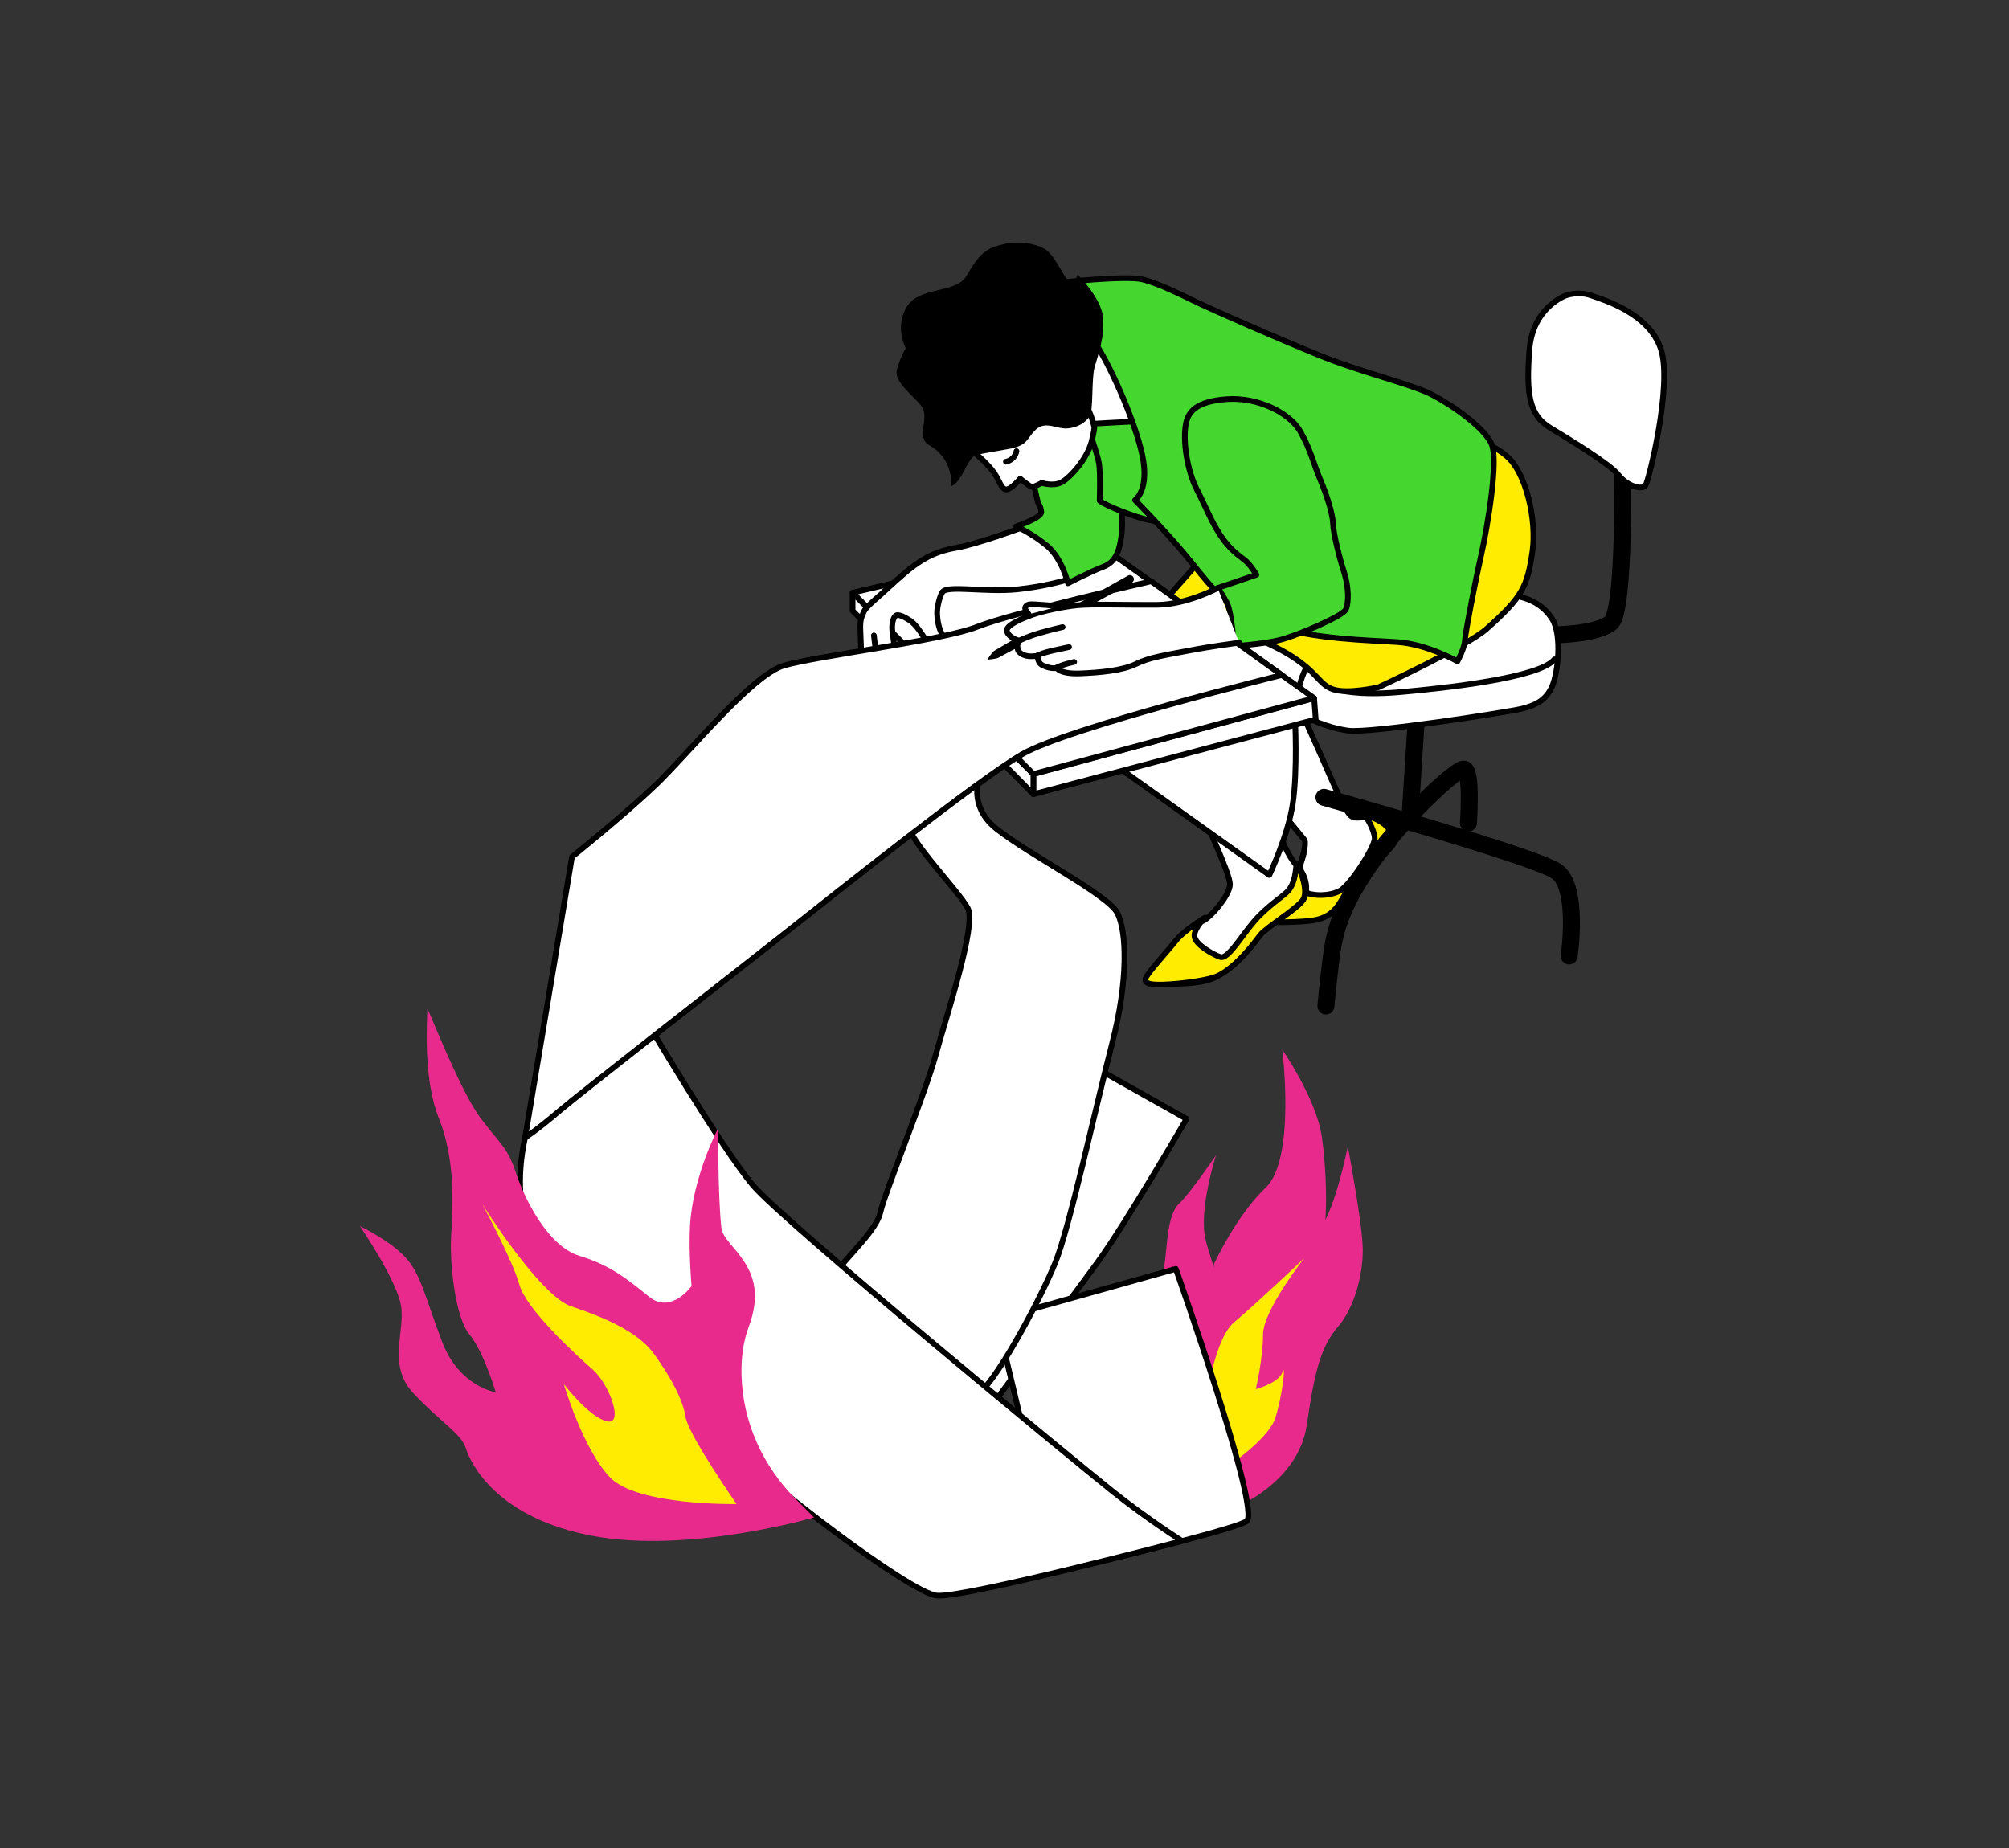 <?xml version="1.0" encoding="utf-8"?>
<!-- Generator: Adobe Illustrator 23.0.2, SVG Export Plug-In . SVG Version: 6.00 Build 0)  -->
<svg version="1.1" id="girl" xmlns="http://www.w3.org/2000/svg" xmlns:xlink="http://www.w3.org/1999/xlink" x="0px" y="0px"
	 viewBox="0 0 709.97 653.29" style="enable-background:new 0 0 709.97 653.29;" xml:space="preserve">
<rect x="0" y="0" width="709.97" height="653.29" fill="#333333" stroke="none"/>
<style type="text/css">
	.st0{fill:#FFFFFF;stroke:#000000;stroke-width:2;stroke-linecap:round;stroke-linejoin:round;stroke-miterlimit:10;}
	.st1{fill:#FFEC00;stroke:#000000;stroke-width:2;stroke-linecap:round;stroke-linejoin:round;}
	.st2{fill:none;stroke:#000000;stroke-width:6;stroke-linecap:round;stroke-linejoin:round;stroke-miterlimit:10;}
	.st3{fill:none;stroke:#000000;stroke-width:2;stroke-linecap:round;stroke-linejoin:round;stroke-miterlimit:10;}
	.st4{fill:#E72A8B;}
	.st5{fill:#FFEC00;}
	.st6{fill:#45D62F;stroke:#000000;stroke-width:2;stroke-linecap:round;stroke-linejoin:round;}
</style>
<g>
	<path class="st0" d="M381.74,374.32l37.58,21.14c0,0-21.66,37.32-31.58,50.89c-9.92,13.57-48.04,64.79-51.52,70.38
		c-3.48,5.59-6.6,8.12-7.7,6.21c-1.1-1.91-3.85-11.8,2.11-21.06c5.96-9.26,31.62-55.44,31.62-55.44L381.74,374.32z"/>
	<path class="st0" d="M475.2,238.84c0,0-12.35,11.77-13.9,12.55c-1.54,0.77,0,3.09,5.02,14.48c5.02,11.39,9.07,21.04,11.19,22.58
		s5.6-0.58,9.07,0.58s5.79,5.98,5.79,7.72c0,1.74-16.41,19.11-18.72,20.46c-2.32,1.35-7.72,5.79-14.09,7.33
		c-6.37,1.54-16.41,1.16-16.41,1.16s9.88-12,13.16-15.09c3.28-3.09,5.75-12.51,4.6-13.86c-1.16-1.35-6.18-7.72-9.26-11
		c-3.09-3.28-22-36.09-25.28-48.64s28.18-35.71,28.18-35.71L475.2,238.84z"/>
	<path class="st1" d="M460.73,301.57c0,0-3.67,10.42-0.77,12.93s9.84,2.32,13.51,0.39c3.67-1.93,12.55-15.63,12.35-18.72
		c-0.19-3.09-3.09-7.53-3.09-7.53s1.74-0.39,5.4,1.93c3.67,2.32,5.02,5.98,4.44,7.53s-15.44,16.21-17.18,18.14
		c-1.74,1.93-3.28,7.91-11.39,9.07c-8.11,1.16-20.84,0.39-20.84,0.39s9.54-7.03,13.01-12.82
		C459.65,307.08,460.73,301.57,460.73,301.57z"/>
	<path class="st0" d="M425.79,289.99c0,0,8.88,18.72,8.88,22.58c0,3.86-7.33,12.35-10.04,13.12c-2.7,0.77-9.26,8.49-12.74,12.55
		c-3.47,4.05-5.02,6.95-3.86,8.3c1.16,1.35,16.6,2.12,22.2-1.54c5.6-3.67,9.46-11.19,13.12-14.09c3.67-2.9,14.86-9.26,17.18-12.93
		c2.32-3.67,0.77-9.07-2.32-12.16c-3.09-3.09-5.79-10.42-5.79-10.42L425.79,289.99z"/>
	<path class="st0" d="M457.64,253.7c0,0,0.96,18.72-0.77,30.3s-8.3,25.28-8.3,25.28l-52.5-37.44L457.64,253.7z"/>
	<line class="st2" x1="500.55" y1="253.47" x2="498.28" y2="289.08"/>
	<path class="st2" d="M467.88,281.83c0,0,73.96,20.64,82.12,26.09c8.17,5.44,4.54,29.95,4.54,29.95"/>
	<path class="st2" d="M518.93,290.9c0,0,1.36-18.83-1.59-19.06c-2.95-0.23-22.69,18.38-33.58,34.26s-12.37,25.01-13.38,32.9
		c-1.13,8.85-1.81,16.56-1.81,16.56"/>
	<path class="st2" d="M573.37,161.59c0,0,1.13,54.22-4.08,58.53c-5.22,4.31-21.1,4.31-21.1,4.31"/>
	<path class="st0" d="M530.5,210.36c0,0,12.22-1.15,18.15,8.62c3.32,5.47,2.04,18.83-0.23,23.82c-2.27,4.99-6.13,6.58-10.66,7.71
		c-4.54,1.13-53.77,8.85-61.48,7.71c-7.71-1.13-14.29-4.31-16.79-6.13c-2.5-1.81-0.45-14.29,4.54-19.51
		C469.02,227.38,530.5,210.36,530.5,210.36z"/>
	<path class="st3" d="M472.83,243.8c0,0,6.62,2.18,22.05,0.82c15.43-1.36,49.23-4.99,54.45-11.57"/>
	<path class="st0" d="M553.41,104.42c0,0-11.8,4.08-12.93,19.28c-1.13,15.2-0.23,22.91,7.26,27.45s21.33,12.93,24.27,16.79
		c2.95,3.86,8.39,5.44,9.53,3.63c1.13-1.81,9.53-35.39,5.44-48.1c-4.08-12.7-20.19-17.47-24.73-19.06
		C557.72,102.83,553.41,104.42,553.41,104.42z"/>
	<polygon class="st0" points="464.4,246.75 464.97,254.28 365.19,280.72 365.19,273.58 	"/>
	<polygon class="st0" points="365.19,273.58 301.31,209.5 301.31,215.87 365.19,280.72 	"/>
	<polygon class="st0" points="464.4,246.75 384.68,189.82 301.31,209.5 365.19,273.58 	"/>
	<path class="st1" d="M424.44,197.73l-13.12,14.86c0,0,33,11.97,43.81,18.53s10.81,10.81,16.02,12.55
		c5.21,1.74,16.02-0.77,16.02-0.77s31.17-14.39,38.21-20.65c12.6-11.21,14.42-14.85,16.21-27.6c1.48-10.52-2.12-27.41-9.07-33.39
		c-6.95-5.98-14.86-6.18-14.86-6.18L424.44,197.73z"/>
	<path class="st4" d="M388.11,491.04c0,0,4.44-28.66,11.1-35.24s10.88-1.74,12.12-7.86s0.83-18.15,5.25-22.4s13.18-17.3,13.18-17.3
		s-6.29,19.43-3.7,29.95c2.59,10.52,6.73,16.6,3.25,25.05c-3.47,8.45-7.87,12.29-5.33,17.43c2.55,5.14,2.34,14.23-3.05,20.48
		c-5.39,6.25-13.37,13.98-13.37,13.98L388.11,491.04z"/>
	<path class="st4" d="M435.81,533.41c1.45-0.96,23.13-9.64,26.03-29.88c2.89-20.24,5.3-27.95,11.09-34.7
		c5.78-6.75,8.68-18.31,8.68-26.99c0-8.68-5.3-36.63-5.3-36.63s-5.3,26.51-11.09,29.88c-5.78,3.37-19.76,13.01-21.21,20.24
		c-1.45,7.23,0,3.37-15.9,10.6c-15.9,7.23-21.21,28.44-21.21,28.44L435.81,533.41z"/>
	<path class="st4" d="M429.06,446.66c0,0,7.71-16.87,18.31-26.99c10.6-10.12,5.78-48.68,5.78-48.68s12.05,17.35,13.98,30.85
		s2.89,38.08-2.89,47.71c-5.78,9.64-15.9,17.83-23.62,27.95c-7.71,10.12-14.46-7.23-14.46-7.23L429.06,446.66z"/>
	<path class="st5" d="M424.91,503.86c0,0,3-29.58,11.15-36.45c8.15-6.86,24.87-22.72,24.87-22.72s-14.58,18.44-14.58,27.01
		c0,8.58-2.57,19.29-2.57,19.29s8.15-2.14,9.43-6c1.29-3.86,0,8.58-2.57,16.29s-17.58,17.58-17.58,17.58L424.91,503.86z"/>
	<path class="st0" d="M352.25,466.21l21.25,89.27c0,0,61.64-14.3,67.01-17.78c5.38-3.48-24.99-89.21-24.99-89.21L352.25,466.21z"/>
	<path class="st0" d="M347.24,271.26c0,0-6.76,12.35,4.83,21.62s39.57,23.35,42.85,29.92s3.86,23.74-1.93,46.13
		s-15.05,65.04-20.07,77.39s-19.11,38.79-26.25,45.55c-7.14,6.76-10.81,10.23-14.67,16.98c-3.86,6.76-3.47,14.09-3.47,14.09
		s-66.97-33.58-67.55-33.58c-0.58,0-0.97-9.07,3.86-14.48c4.83-5.4,19.88-11.97,27.79-22c7.91-10.04,17.18-18.14,18.53-24.51
		c1.35-6.37,15.63-41.3,19.49-55.39c3.86-14.09,14.48-45.93,11.39-51.92c-3.09-5.98-20.65-23.74-21.42-30.11
		C319.84,284.58,347.24,271.26,347.24,271.26z"/>
	<path class="st0" d="M228.24,360.55c0,0,26.89,45.55,37.96,58.52c11.07,12.97,114.83,98.38,127.17,108.19
		c12.34,9.81,24.36,17.4,24.36,17.4s-77.19,20.25-86.68,19.3s-62-41.13-73.08-53.46c-11.07-12.34-60.46-57.75-68.96-71.18
		c-6.01-9.49-6.33-24.36-3.45-37.23C189.32,385.21,228.24,360.55,228.24,360.55z"/>
	<path class="st0" d="M377.95,204.66c0,0-7.93,2.6-18.7,3.67s-24.16-1.49-26.1,0.82c-0.87,1.03-1.83,4.74-1.95,6.76
		s0.33,5.21,1.27,7.34c0.95,2.13,3.93,5.91,3.04,7.06c-0.89,1.15-2.47,1.57-4.19,0.55c-1.72-1.02-3.88-4.24-5.44-6.61
		c-1.13-1.72-2.23-3.19-3.38-4.21c-1.15-1.02-4.64-3.12-5.74-2.55c-1.53,0.79-1.59,4.34-1.4,5.55c0.19,1.21,0.57,4.36,0.57,4.36
		s-0.5,2.28-3.9,4.46c-3.4,2.19-7.63-0.26-7.63-0.26s-0.26-6.34-0.36-9.25c-0.11-3.49,0.59-4.62,1.19-6.07s3.52-3.91,6.01-6.11
		c2.69-2.38,7.76-7.32,11.77-10.22s8.11-5.21,15.19-6.4c7.08-1.19,23.58-7.28,23.58-7.28s11.69,1.05,15.69,6.39
		C381.47,197.98,377.95,204.66,377.95,204.66z"/>
	<path class="st6" d="M383.23,153.07c0,0,6.1,6.24,9.84,15.39s3.88,16.22,3.19,21.21c-0.69,4.99-1.94,9.01-6.38,10.67
		s-12.47,5.82-12.47,5.82s-2.08-8.87-7.48-13.31c-5.41-4.44-10.81-6.79-10.81-6.79s9-2.99,8.86-5.07s-0.96-2.41-1.38-4.22
		s-1.8-7.76-1.8-7.76L383.23,153.07z"/>
	<path class="st0" d="M386.51,154.35c0,0,9.56,0.5,13.74-0.8c0,0,8.14,3.48,3.7-16.15s-14.09-18.36-18.83-18.99
		c-4.75-0.63-11.71,11.71-10.29,17.41C376.26,141.52,386.51,154.35,386.51,154.35"/>
	<path class="st6" d="M384.06,149.88c0,0,3.76,10.4,4.34,14.02c0.52,3.23,0.21,13.09,0.21,13.09c2.36,1.9,13.08,5.97,16.74,6.65
		c9.26,1.74,9.9,3.52,18.63,8.37s-1.39-37.29-1.39-37.29l-12.61-6.24L384.06,149.88z"/>
	<path class="st6" d="M374.91,99.84c0,0,22.73-2.49,28.69-1.11c5.96,1.39,14.83,5.96,20.38,8.59s26.34,11.78,42,18.16
		c15.66,6.38,32.99,10.26,40.34,14.14c7.35,3.88,18.3,11.64,20.79,17.33c2.49,5.68-1.39,29.11-3.6,38.95
		c-2.22,9.84-5.68,27.72-5.82,30.49c-0.14,2.77-2.63,7.35-2.63,7.35s-10.81-6.1-21.21-6.79s-29.39-0.97-44.22-5.82
		c-14.83-4.85-20.79-12.61-28.55-22.32c-7.76-9.7-19.96-22.04-19.96-22.04s5.27-3.6,2.49-16.22s-11.94-32.89-17.21-40.23
		C381.12,112.97,374.91,99.84,374.91,99.84z"/>
	<path class="st3" d="M309.6,231.33c0,0-0.51-4.86-0.77-6.74"/>
	<path class="st6" d="M419.12,149.64c0.86-4.11,3.58-7.78,14.47-8.56c10.89-0.78,22.25,4.82,25.99,11.51
		c3.73,6.69,4.67,11.51,7,16.96c2.33,5.45,4.36,11.98,4.51,15.56s2.18,11.83,3.89,17.12s1.71,10.89,0.62,13.23
		c-1.09,2.33-17.74,9.49-23.96,10.89s-15.56,2.02-15.56,2.02s-0.78-11.98-2.49-15.25c-1.71-3.27-3.27-5.29-3.27-5.29l13.69-4.67
		c0,0-1.87-3.27-3.89-4.98c-2.02-1.71-5.45-3.73-8.87-9.03c-3.42-5.29-4.67-9.03-8.25-16.03
		C419.44,166.13,417.91,155.47,419.12,149.64z"/>
	<path class="st0" d="M344.41,159.94c0,0,5.05,4.39,7,7.32c1.95,2.93,2.28,5.21,3.91,5.7c1.63,0.49,5.21-3.74,5.21-3.74
		s3.58,2.93,4.23,2.93c0.65,0,3.42-1.46,3.42-1.46s3.91,1.3,6.84-0.16s9.11-8.14,10.74-14.49c0.88-3.44,0.98-4.88,0.98-4.88
		s-2.23-11.69-8.56-12.16C371.83,138.52,344.41,159.94,344.41,159.94z"/>
	<path class="st3" d="M355.48,163.2c0,0,3.09-0.49,3.74-3.74"/>
	<path d="M344.61,160.83c0,0-1.41,0.59-3.96,5.68c-2.54,5.09-4.5,5.29-4.5,5.29s1.11-9.47-7.83-14.49
		c-4.71-2.64,0.2-9.59-2.54-13.51s-9.98-8.61-8.81-13.12c1.17-4.5,3.13-7.63,3.13-7.63s-4.11-7.44,0.39-14.68
		c4.5-7.24,17.35-4.54,21.03-10.81c4.57-7.77,6.62-9.82,13.42-11.31c5.22-1.15,10.56-0.34,14.22,1.72c3.45,1.94,6.34,9.24,8.49,11.4
		c2.15,2.15,3.13-2.35,3.13-2.35s8.22,8.03,9,14.88c0.78,6.85-1.76,13.7-2.94,17.81c-1.17,4.11-0.39,15.27-1.76,17.42
		c-1.37,2.15-4.31,4.11-8.03,4.31s-7.63-2.74-10.96,0.39c-3.33,3.13-2.74,5.68-9.59,6.85C349.66,159.85,344.61,160.83,344.61,160.83
		z"/>
	<path class="st0" d="M452.95,238.6c0,0-75.66,18.66-91.72,27.98c-16.06,9.33-65.03,48.45-85.76,64.78
		c-20.73,16.32-70.99,55.45-78.25,61.67s-11.66,9.07-11.66,9.07l16.58-99.24c0,0,18.14-14.51,29.54-25.39
		c11.4-10.88,33.94-38.87,45.34-42.23c11.4-3.37,55.97-8.81,68.4-13.73s61.41-16.06,61.41-16.06L452.95,238.6z"/>
	<path class="st0" d="M430.33,207.84c0,0-10.85,5.85-21.43,5.94s-23.15-0.36-28.31,0.18c-5.15,0.54-11.94,1.99-15.55,3.26
		c-3.62,1.27-9.5,3.71-9.22,5.7c0.27,1.99,3.38,3.42,4.46,3.49c0.17,0.01-0.96,0.5-0.67,2.84c0.23,1.8,2.86,2.79,4.79,2.71
		c1.39-0.06,2.35-0.09,2.35-0.09s-0.28,2.38,1.81,3.35c3.07,1.42,4.85,0.84,4.85,0.84s1.12,2.23,8.17,1.96
		c7.05-0.27,15.1-0.99,19.9-3.35c4.79-2.35,10.13-3.07,18.63-4.7c8.5-1.63,17.82-2.8,17.82-2.8"/>
	<path class="st0" d="M360.28,226.41c0,0,2.48-1.34,7.26-2.72c4.45-1.28,7.99-2.04,7.99-2.04"/>
	<path class="st0" d="M366.13,231.89c0,0,1.71-1.01,6.23-2.01c4.52-0.99,5.45-1.18,5.45-1.18"/>
	<path class="st0" d="M373.38,235.97c0,0,1.71-1.01,6.23-2.01"/>
	<path class="st0" d="M374.38,214.29c0,0-9.49-0.94-10.64-0.68c-1.15,0.27-1.95,1.15-1.15,2.21c0.8,1.06,0.93,1.31,0.93,1.31"/>
	<path class="st1" d="M425.79,324.34c0,0-7.53,4.63-10.23,8.11s-10.81,12.16-10.81,13.7s1.74,2.12,8.3,1.74
		c6.56-0.39,14.44-1.61,17.18-2.9c6.87-3.22,13.27-12.06,15.2-14.57c1.93-2.51,13.17-9.37,15.1-12.45
		c1.93-3.09-0.97-10.43-1.94-12.36c-0.97-1.93,0.15,5.45-3.48,9.38c-1.82,1.98-7.32,5.3-11.95,10.7
		c-4.63,5.4-9.26,13.51-11.97,12.55c-2.7-0.97-8.88-4.44-9.07-7.33C421.93,328.01,425.79,324.34,425.79,324.34z"/>
	<path d="M379.79,213.98l18.81-10.52c0.66-0.37,1.49-0.16,1.89,0.48l0,0c0.45,0.7,0.2,1.64-0.54,2.03l-14.07,7.71"/>
	<path d="M359.56,228.86l-6.84,3.67c-0.66,0.37-3.83,0.66-3.83,0.66s1.73-2.78,2.47-3.16l7.14-4.21"/>
	<path class="st4" d="M281.06,529.69c-11.56-11.63-18.58-27.15-19.01-43.54c-0.15-5.69,0.46-11.65,2.56-17.23
		c8.08-21.51-8.93-27.83-9.69-34.99c-1.35-12.83-1.04-35.38-1.04-35.38s-9.14,17.41-10.05,34.89c-0.49,9.35,0.56,21.11,0.56,21.11
		s-7.18,10.11-15,3.78c-7.82-6.33-13.83-11.19-24.63-14.45s-19.1-19.43-22.31-29c-3.21-9.56-4.84-9.39-12.52-19.58
		c-7.68-10.19-19.11-40.33-18.93-38.7c0.17,1.63-1.88,23.85,4.08,38.62s4.96,31.38,4.36,41.34c-0.6,9.96,1.41,29,6.45,35.07
		c5.04,6.07,9.31,20.47,9.31,20.47s-12.86-1.94-18.93-17.8c-6.07-15.86-7.48-23.96-13.06-29.97c-5.58-6.01-16.01-10.96-16.01-10.96
		s13,18.98,14.52,28.17s-4.95,20.87,4.36,30.89c9.31,10.02,16.9,14.17,18.56,19.49c1.66,5.32,10.86,24.7,45.07,30.99
		s77.96-6.58,77.96-6.58L281.06,529.69z"/>
	<path class="st5" d="M260.3,531.61c0,0-35.04,0.62-44.68-9.37c-9.64-9.99-16.36-33.01-16.36-33.01s8.9,11.62,15.16,13.12
		c6.27,1.5,0.89-13.19-4.95-18.28c-5.84-5.08-23.51-21.31-25.91-29.96c-2.4-8.65-13.12-28.51-13.12-28.51s20.27,32.38,31.41,36.11
		c11.14,3.73,23.5,8.77,29.32,16.87c5.82,8.1,10.1,15.94,11.12,22.3C243.33,507.23,260.3,531.61,260.3,531.61z"/>
</g>
</svg>
